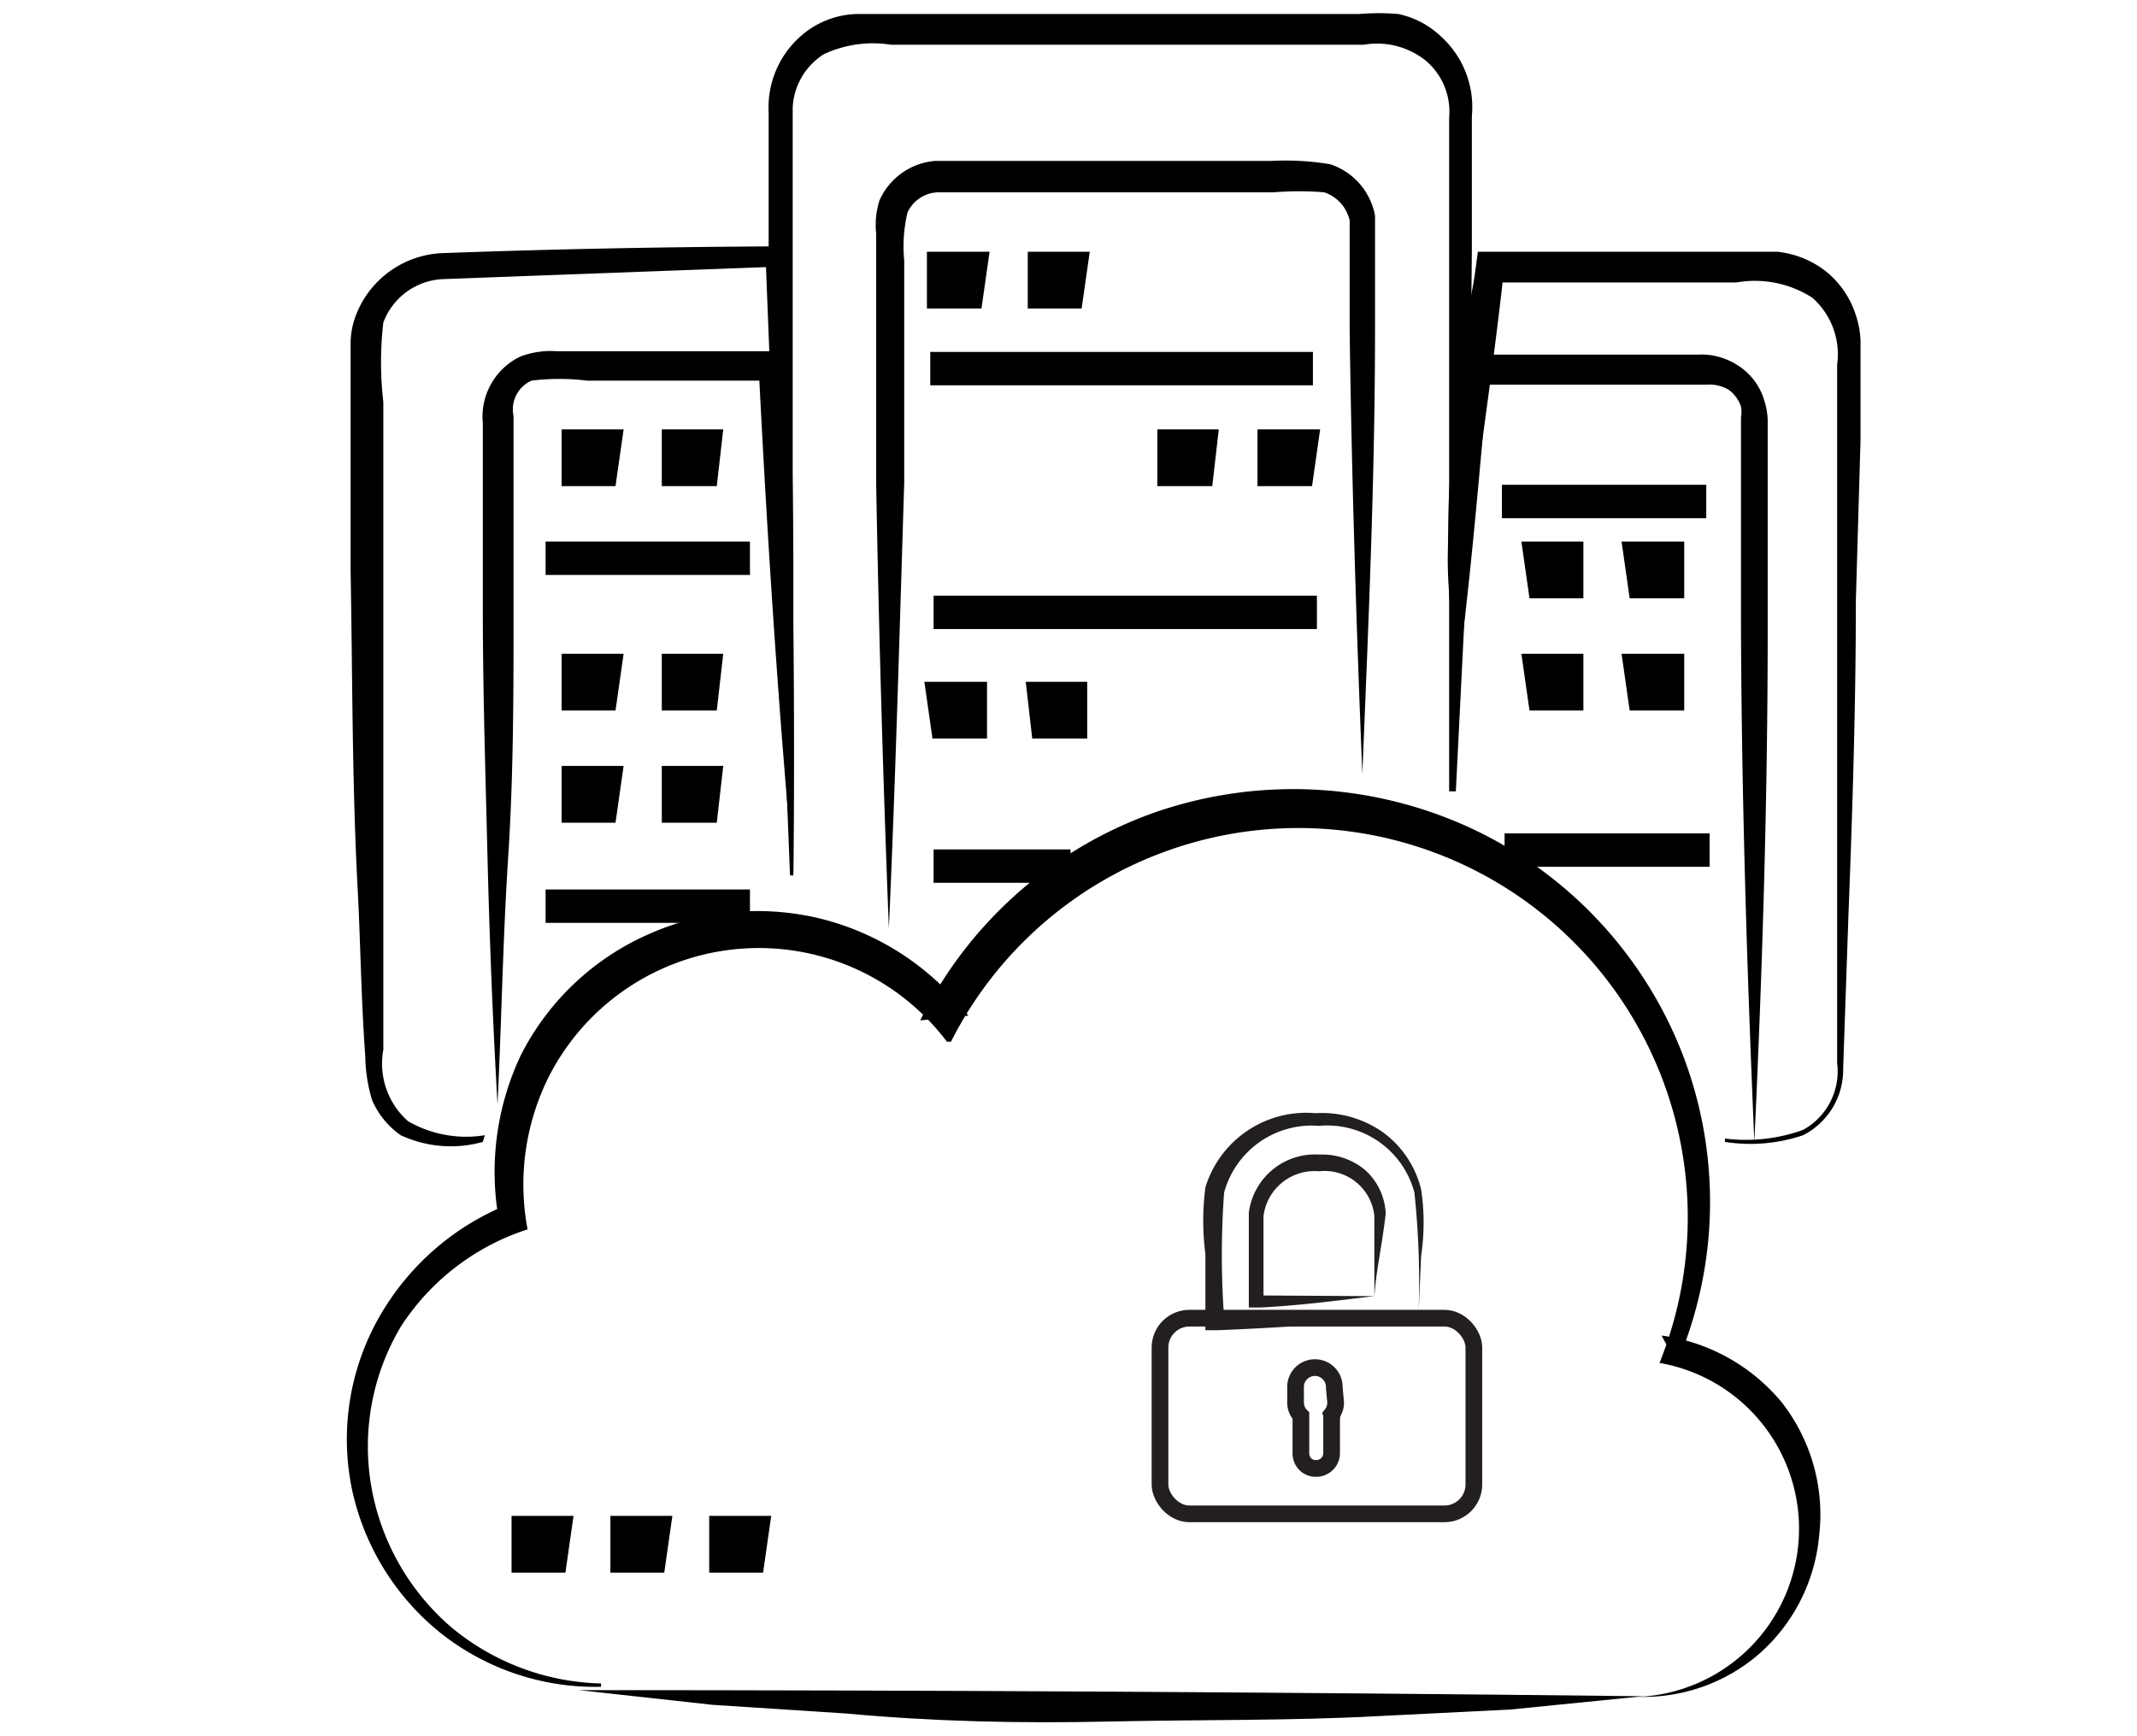 <svg id="Layer_5" data-name="Layer 5" xmlns="http://www.w3.org/2000/svg" viewBox="0 0 32 26"><defs><style>.cls-1,.cls-3,.cls-4{fill:none;stroke-miterlimit:10;}.cls-1{stroke:#000;stroke-width:0.5px;}.cls-2{fill:#231f20;}.cls-3,.cls-4{stroke:#231f20;stroke-width:0.25px;}.cls-3{stroke-linecap:round;}</style></defs><path d="M7.23,17.1A1.78,1.78,0,0,1,6,17a1.24,1.24,0,0,1-.43-.53,2.4,2.4,0,0,1-.1-.65c-.06-.81-.07-1.62-.11-2.43-.09-1.62-.08-3.23-.11-4.85,0-.81,0-1.62,0-2.42V5.14a1.2,1.2,0,0,1,.08-.42,1.45,1.45,0,0,1,1.31-.93c1.63-.06,3.23-.09,4.85-.1h.33V4c0,1.52.06,3,.06,4.56v4.55h-.05L11.47,4l0,0-4.84.18a1,1,0,0,0-.89.65,5.18,5.18,0,0,0,0,1.19v9.7a1.15,1.15,0,0,0,.37,1.07,1.74,1.74,0,0,0,1.15.21Z"/><path d="M21.74,9.7c0-.47-.07-.94-.06-1.41s0-.93.06-1.39l.13-1.39c0-.46.14-.91.21-1.37l.05-.37h4.48a1.42,1.42,0,0,1,.74.3,1.38,1.38,0,0,1,.44.65,1.34,1.34,0,0,1,.07.39v.31l0,1.17L27.79,9c0,1.56-.05,3.12-.11,4.68L27.6,16a1.1,1.1,0,0,1-.6,1,2.46,2.46,0,0,1-1.17.1v-.05A2.52,2.52,0,0,0,27,16.92a1,1,0,0,0,.51-1V5.46a1.13,1.13,0,0,0-.37-1A1.59,1.59,0,0,0,26,4.23h-3.5l0,0C22.3,6,22,7.87,21.79,9.71Z"/><path d="M11.84,12.73l-.21-4.05-.12-4c0-.68,0-1.35,0-2v-1A1.42,1.42,0,0,1,12.15.42a1.32,1.32,0,0,1,.67-.21h1.53l2,0,4,0a3.46,3.46,0,0,1,.59,0,1.32,1.32,0,0,1,.62.32,1.43,1.43,0,0,1,.48,1.21c0,.68,0,1.35,0,2L22,7.85l-.2,4H21.7l0-8.09v-2A1,1,0,0,0,21.34.9a1.17,1.17,0,0,0-.92-.23H13.34a1.73,1.73,0,0,0-1,.14,1,1,0,0,0-.47.8V12.73Z"/><path d="M7.45,16.54c-.07-1.23-.12-2.47-.15-3.71s-.07-2.47-.07-3.71l0-1.86V6.34a1,1,0,0,1,.56-1,1.28,1.28,0,0,1,.55-.08h3.46v.21c.07,2.53.11,5.07.08,7.6-.23-2.52-.39-5-.52-7.58l.22.21-1.86,0H8.79a3.38,3.38,0,0,0-.83,0,.47.47,0,0,0-.27.53V9.12c0,1.24,0,2.48-.08,3.71S7.51,15.31,7.45,16.54Z"/><path d="M21.76,10.63c0-1.71,0-3.41.1-5.12v-.2h.2l1.93,0h1.44a1,1,0,0,1,.59.16.93.93,0,0,1,.39.5,1.13,1.13,0,0,1,.06.31v1.2l0,1.93c0,2.56-.08,5.13-.2,7.69v0h0l-.4,0,.4,0,0,0c-.11-2.56-.19-5.13-.2-7.69V6.25a.45.45,0,0,0,0-.16.51.51,0,0,0-.18-.25.56.56,0,0,0-.33-.08H24l-1.93,0,.22-.2C22.14,7.24,22,8.94,21.76,10.63Z"/><path d="M13.31,13.9q-.13-3.33-.19-6.66c0-1.11,0-2.22,0-3.33V3.5A1.22,1.22,0,0,1,13.17,3,1,1,0,0,1,14,2.41H15.7l3.33,0a4.07,4.07,0,0,1,.89.05,1,1,0,0,1,.67.77c0,.63,0,1.13,0,1.7,0,2.22-.1,4.44-.19,6.66-.09-2.22-.16-4.44-.19-6.66l0-1.63a.58.58,0,0,0-.38-.42,4.62,4.62,0,0,0-.76,0l-3.33,0H14.05a.52.52,0,0,0-.46.3,2.18,2.18,0,0,0-.05.72c0,1.11,0,2.22,0,3.33C13.47,9.46,13.41,11.68,13.31,13.9Z"/><polygon class="cls-1" points="9 7.03 8.66 7.03 8.66 6.68 9.05 6.68 9 7.03"/><polygon class="cls-1" points="10.51 7.03 10.16 7.03 10.16 6.68 10.55 6.68 10.51 7.03"/><polygon class="cls-1" points="15.98 4.37 15.64 4.37 15.64 4.02 16.03 4.02 15.98 4.37"/><polygon class="cls-1" points="14.48 4.37 14.13 4.37 14.13 4.02 14.53 4.02 14.48 4.37"/><polygon class="cls-1" points="9 10.39 8.66 10.39 8.66 10.04 9.05 10.04 9 10.39"/><polygon class="cls-1" points="10.51 10.39 10.16 10.39 10.16 10.04 10.55 10.04 10.51 10.39"/><polygon class="cls-1" points="10.51 12.07 10.16 12.07 10.16 11.72 10.55 11.72 10.51 12.07"/><polygon class="cls-1" points="9 12.07 8.66 12.07 8.66 11.72 9.05 11.72 9 12.07"/><polygon class="cls-1" points="17.93 7.03 17.58 7.03 17.58 6.68 17.97 6.68 17.93 7.03"/><polygon class="cls-1" points="19.43 7.03 19.08 7.03 19.08 6.68 19.48 6.68 19.43 7.03"/><polygon class="cls-1" points="15.68 10.81 16.03 10.81 16.03 10.46 15.64 10.46 15.68 10.81"/><polygon class="cls-1" points="14.18 10.81 14.53 10.81 14.53 10.46 14.13 10.46 14.18 10.81"/><polygon class="cls-1" points="23.12 8.71 23.46 8.71 23.46 8.36 23.07 8.36 23.12 8.71"/><polygon class="cls-1" points="24.62 8.71 24.97 8.71 24.97 8.36 24.57 8.36 24.62 8.71"/><polygon class="cls-1" points="24.62 10.39 24.97 10.39 24.97 10.04 24.57 10.04 24.62 10.39"/><polygon class="cls-1" points="23.12 10.39 23.46 10.39 23.46 10.04 23.07 10.04 23.12 10.39"/><line class="cls-1" x1="13.93" y1="5.52" x2="19.66" y2="5.52"/><line class="cls-1" x1="8.17" y1="8.36" x2="11.23" y2="8.36"/><line class="cls-1" x1="22.49" y1="7.51" x2="25.55" y2="7.51"/><line class="cls-1" x1="22.53" y1="12.73" x2="25.6" y2="12.73"/><line class="cls-1" x1="8.17" y1="13.57" x2="11.23" y2="13.57"/><line class="cls-1" x1="13.98" y1="9.17" x2="19.72" y2="9.17"/><line class="cls-1" x1="13.98" y1="12.97" x2="16.03" y2="12.97"/><path d="M9,25.26a3.73,3.73,0,0,1-2.37-.78A3.77,3.77,0,0,1,5.27,22.3a3.7,3.7,0,0,1,.41-2.58A3.9,3.9,0,0,1,7.7,18l-.21.37a4.08,4.08,0,0,1,.31-2.57A3.91,3.91,0,0,1,9.69,14a4,4,0,0,1,2.61-.24,4,4,0,0,1,2.2,1.45l-.72.07a6.23,6.23,0,0,1,3.53-3.12,6.34,6.34,0,0,1,4.69.23,6.22,6.22,0,0,1,3.2,3.41,6.15,6.15,0,0,1-.09,4.62L24.88,20a2.83,2.83,0,0,1,1.8,1A2.73,2.73,0,0,1,27.24,23a2.68,2.68,0,0,1-.89,1.76,2.64,2.64,0,0,1-1.81.65,0,0,0,0,1,0,0s0,0,0,0a2.52,2.52,0,0,0,.31-5s0,0,0,0h0a5.83,5.83,0,0,0-3-7.49,5.83,5.83,0,0,0-7.61,2.68,0,0,0,0,1-.06,0h0a3.53,3.53,0,0,0-5.95.5,3.61,3.61,0,0,0-.33,2.31s0,0,0,0A3.56,3.56,0,0,0,6,19.87a3.51,3.51,0,0,0-.44,2.39,3.59,3.59,0,0,0,1.2,2.11A3.64,3.64,0,0,0,9,25.21s0,0,0,0A0,0,0,0,1,9,25.26Z"/><path d="M24.62,25.4l-2,.2-2,.1c-1.32.07-2.63.05-4,.08s-2.64,0-3.95-.12l-2-.13-2-.22v0q7.91,0,15.8.09Z"/><path class="cls-2" d="M21.24,19.73c-.93.07-2,.15-3,.19h-.19V18.78a3.87,3.87,0,0,1,0-1,1.58,1.58,0,0,1,1.65-1.11,1.59,1.59,0,0,1,1,.28,1.5,1.5,0,0,1,.58.86,3.36,3.36,0,0,1,0,1Zm0,0a12.9,12.9,0,0,0-.06-1.87,1.35,1.35,0,0,0-1.43-1,1.36,1.36,0,0,0-1.42,1,12.94,12.94,0,0,0,0,1.87l0,0Z"/><path class="cls-2" d="M20.58,19.41c-.51.06-1.1.14-1.71.17H18.7V19.4c0-.42,0-.79,0-1.24a1,1,0,0,1,1.06-.87,1,1,0,0,1,.68.23.93.93,0,0,1,.31.65C20.7,18.63,20.61,19,20.58,19.41Zm0,0v-1.2a.75.75,0,0,0-.83-.67.77.77,0,0,0-.83.67V19.4l0,0Z"/><rect class="cls-3" x="17.37" y="19.74" width="4.7" height="2.93" rx="0.44"/><path class="cls-4" d="M20,21a.28.28,0,0,1-.06.18.07.07,0,0,1,0,.05v.53a.23.23,0,0,1-.23.23.22.22,0,0,1-.17-.07.23.23,0,0,1-.06-.16v-.56a.28.28,0,0,1-.08-.2v-.22a.29.29,0,0,1,.29-.3h0a.29.29,0,0,1,.29.3Z"/><polygon class="cls-1" points="8.25 23.3 7.91 23.3 7.91 22.95 8.3 22.95 8.25 23.3"/><polygon class="cls-1" points="9.73 23.3 9.39 23.3 9.39 22.95 9.78 22.95 9.73 23.3"/><polygon class="cls-1" points="11.21 23.3 10.87 23.3 10.87 22.95 11.26 22.95 11.21 23.3"/></svg>